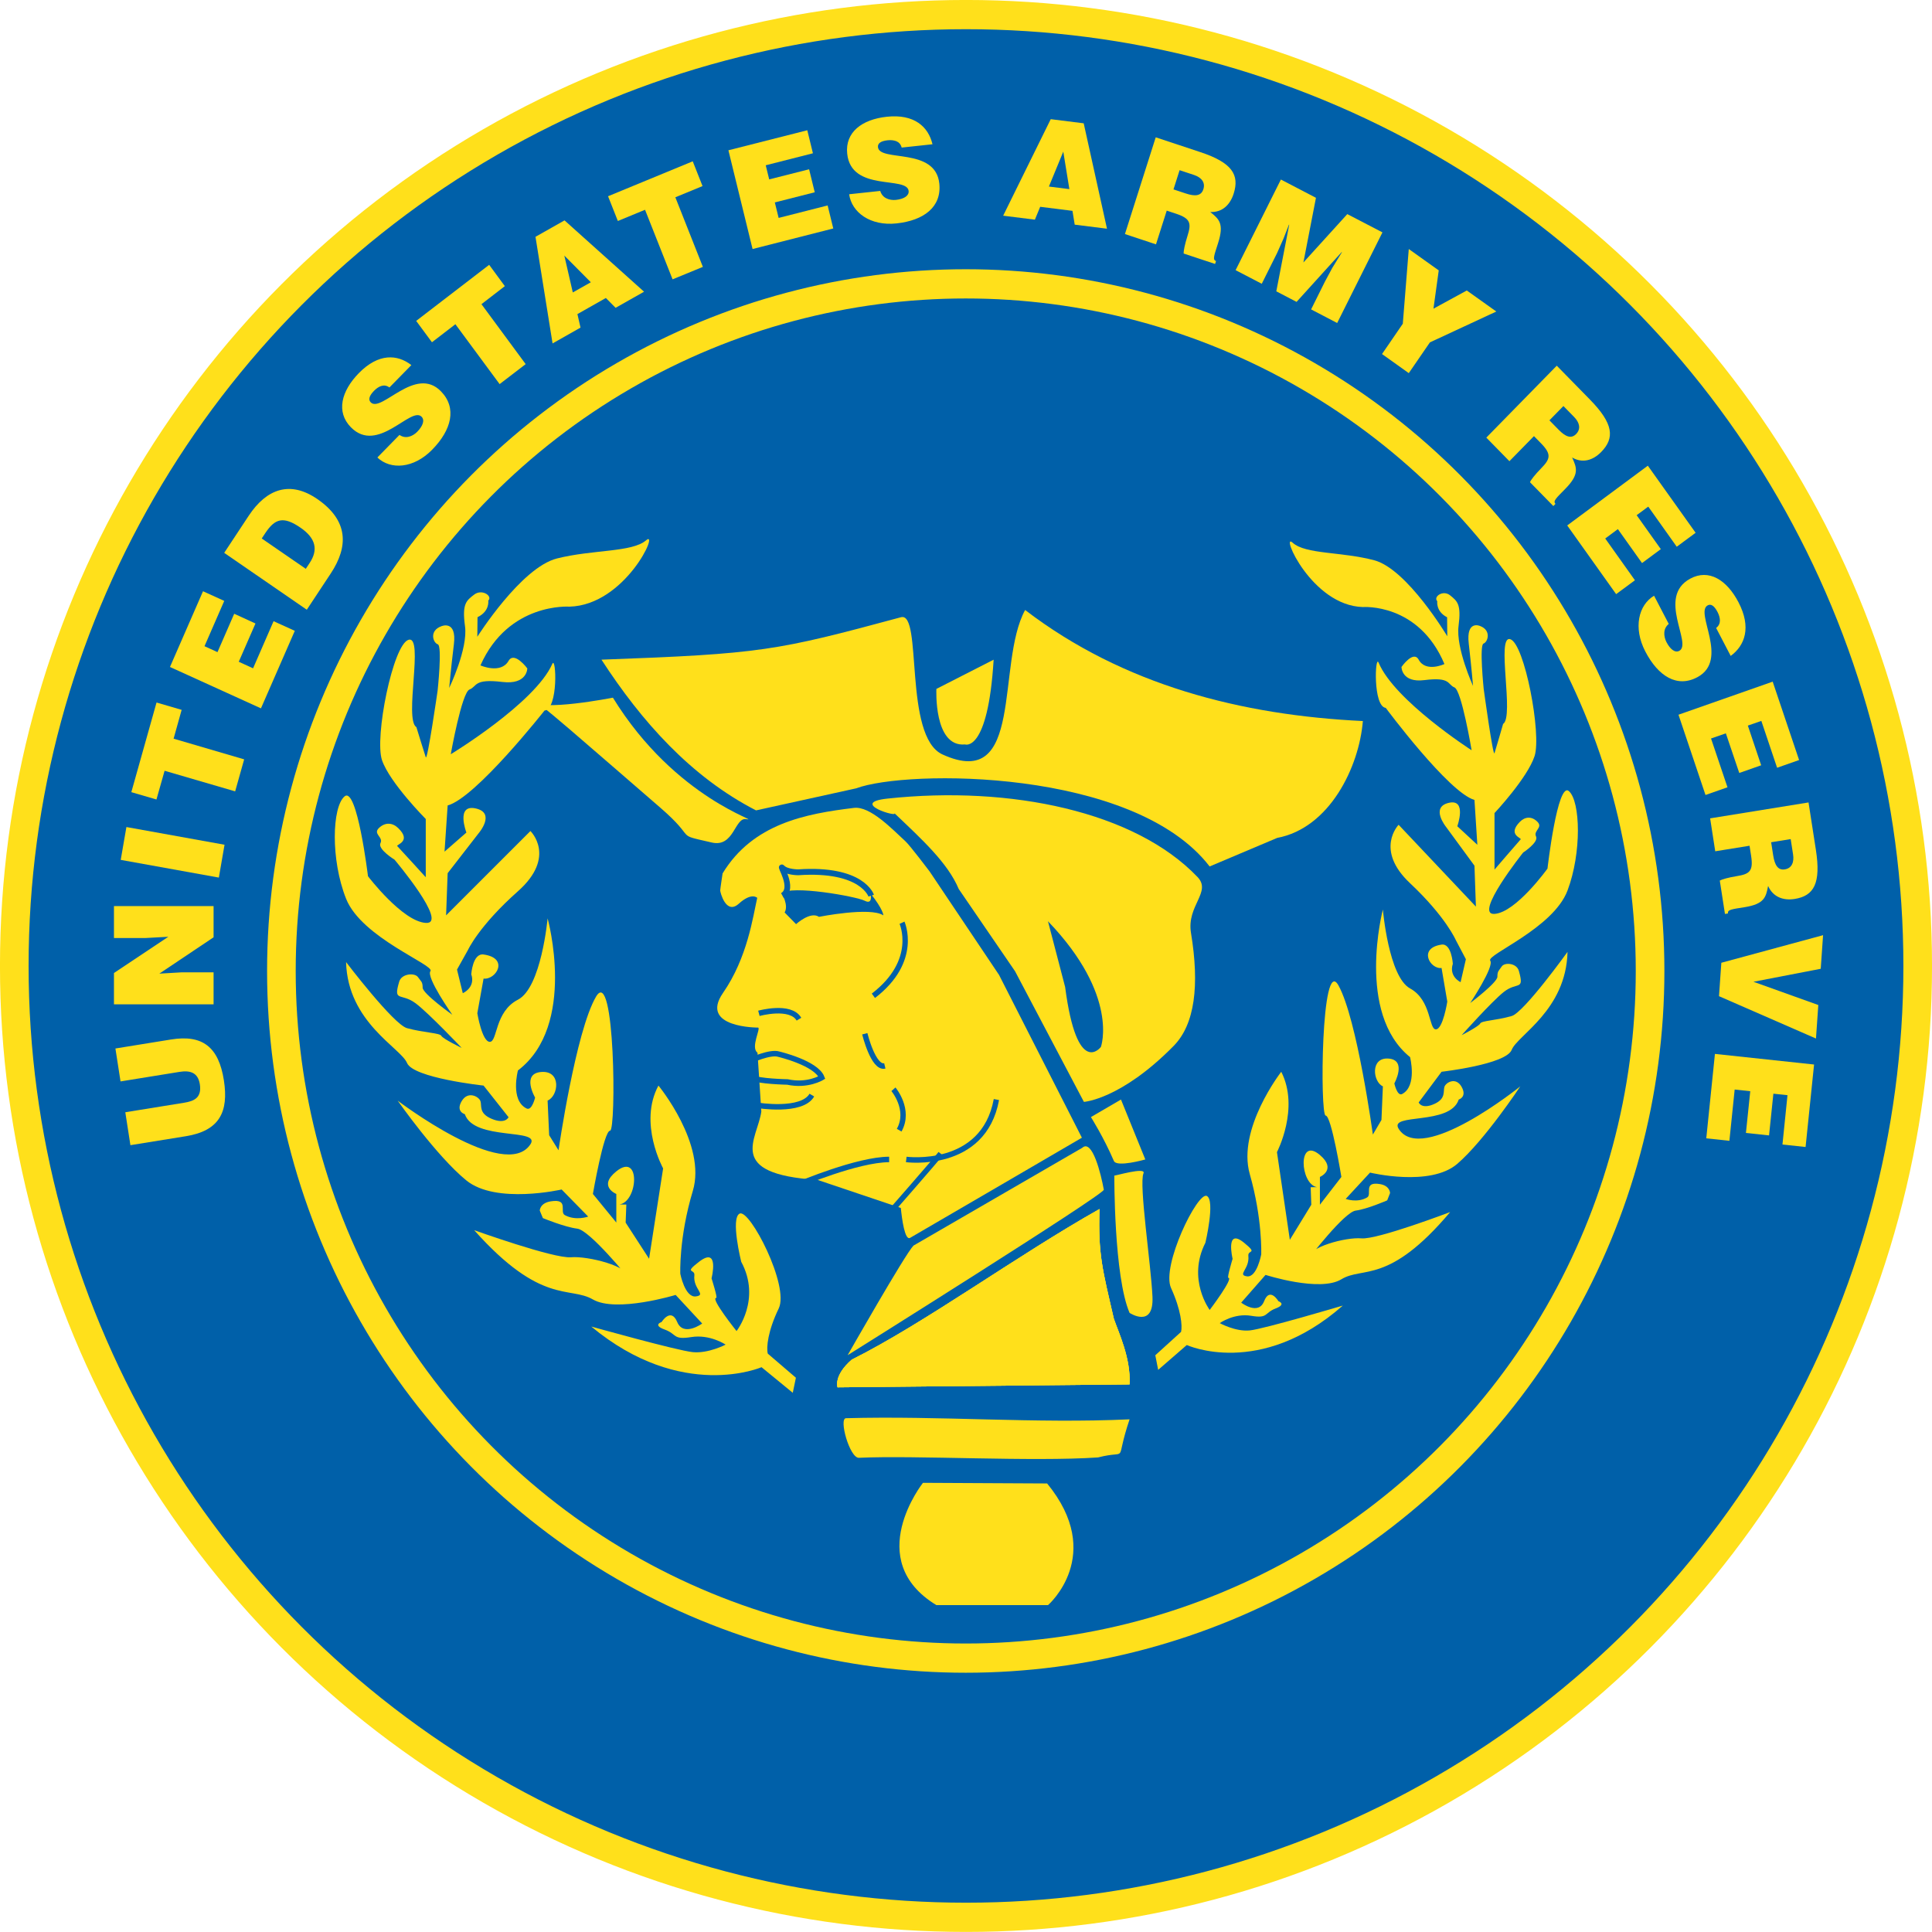 <svg xmlns="http://www.w3.org/2000/svg" width="720" height="720" viewBox="0 0 223.141 218.539" xmlns:xlink="http://www.w3.org/1999/xlink"><defs><path id="0" d="m98.39 153.8c8.43-4.132 19.01-11.736 28.597-17.03-.166 5.124.331 6.777 1.655 12.396.544 1.573 1.981 4.463 1.816 7.439l-33.721.331c0 0-.496-1.322 1.653-3.141" fill="#ffe01b"/></defs><g transform="matrix(1 0 0 1.021 0-2.301)"><ellipse cx="111.57" cy="109.27" rx="109.92" ry="107.62" fill="#0060a9" stroke="#ffe01b" stroke-width="3.306" stroke-miterlimit="3.864"/><g><g fill="#ffe01b"><path d="m147.49 94.79c6.093-1.107 9.489-8.05 9.918-13.224-13.984-.657-27.643-4.045-39.01-12.563-3.396 6.123-.037 20.583-9.54 16.344-4.553-2.031-2.274-16.192-4.796-15.525-14.425 3.809-16.08 4.14-34.593 4.801 4.611 6.963 10.31 13.252 17.853 17.05l11.557-2.493c5.8-2.136 32.08-2.301 40.831 8.836l7.782-3.222"/><path d="m115.41 110.33l9.546 18.37c0 0-14.595 8.348-19.841 11.328-.605.343-.94-2.096-1.073-3.382l-9.617-3.173c-10.747-.666-6.924-4.632-6.493-7.733l-.444-6.66c-.829-.581.406-2.75.075-2.837 0 0-6.861.036-4.05-3.932 2.81-3.967 3.45-8.595 3.946-10.745 0 0-.641-.661-2.128.662-1.488 1.322-2.149-1.323-2.149-1.488 0-.165.276-1.939.276-1.939 3.504-5.644 9.597-6.747 15.17-7.411 1.877-.224 4.414 2.398 5.961 3.791.513.462 2.769 3.385 2.769 3.385l8.06 11.764"/><path d="m117.22 109.84l7.968 14.807c0 0 4.277-.268 10.368-6.333 2.446-2.436 3-6.828 2-12.779-.52-3.098 2.409-4.625.758-6.321-7.2-7.398-21.581-10.374-35.811-8.876-4.566.48 1.391 2.203.783 1.636 3.198 2.982 6.173 5.627 7.444 8.589l6.485 9.277"/></g><use xlink:href="#0"/><g fill="#ffe01b"><path d="m132.07 132.73c.336-.771-3.37.325-3.368.249 0 0-.057 11.402 1.761 15.536 0 0 2.81 1.818 2.645-1.819-.166-3.636-1.58-12.724-1.038-13.966"/><path d="m97.71 160.43c-.858.023.43 4.525 1.49 4.478 6.541-.295 20.02.465 27.624-.041 3.737-.94 1.82.981 3.639-4.309-10.91.497-21.985-.422-32.753-.128"/><path d="m125.01 129.83c1.157-.991 2.149 2.975 2.479 4.752.096.514-29.589 18.72-29.589 18.72 0 0 6.64-11.434 7.604-12.397l19.506-11.07"/><path d="m132.28 131.16c0 0-3.3.925-3.631.167-1.157-2.644-2.65-4.961-2.65-4.961l3.471-1.983 2.81 6.777"/><path d="m106.6 167.74c0 0-7.05 8.709 1.55 13.834h12.894c0 0 6.674-5.662-.104-13.762l-14.34-.072"/><path d="m70.788 78.923c0 0-8.596 1.653-9.257.33-.436-.871 6.852 5.453 14.716 12.1 4.459 3.77 1.458 2.94 5.968 3.955 2.58.581 2.631-2.867 3.967-2.645 1.984.331-8.12-2.169-15.394-13.74"/><path d="m108.15 77.931c0 0-.331 6.612 3.306 6.281 0 0 2.645.992 3.307-9.587l-6.613 3.306"/></g><path d="m87.65 114.63c0 0 3.637-.992 4.628.661" fill="none" stroke="#0060a9" stroke-width=".621"/><path d="m123.02 111.65c1.385 10.386 4.133 6.777 4.133 6.777 0 0 2.148-5.786-6.116-14.216l1.983 7.439" fill="#0060a9"/><path d="m100.62 101.32c0 0-1.01-3.139-8.43-2.644 0 0-1.322 0-1.818-.496-.496-.496 1.488 2.314 0 3.14" fill="none" stroke="#0060a9" stroke-width=".661"/><path d="m90.29 101.07c0 0 .826 1.322.331 2.149l1.322 1.322c0 0 1.653-1.488 2.645-.826 0 0 5.952-1.158 7.439-.166 0 0 0-.662-1.487-2.479 0 0 .33 1.322-.662.826-.992-.496-8.596-1.818-9.588-.826" fill="#0060a9"/><g fill="#ffe01b"><path d="m151.38 134.3l.072 1.982-2.479 3.968-1.488-9.918c0 0 2.646-4.958.496-9.09 0 0-5.124 6.447-3.636 11.571 1.488 5.125 1.323 9.09 1.323 9.09 0 0-.496 2.644-1.653 2.479-1.157-.165.331-.826.166-2.314-.082-.735 1.157-.165-.496-1.487-2.198-1.758-1.323 1.818-1.323 1.818 0 0-.661 2.148-.496 2.148.661 0-2.149 3.638-2.149 3.638 0 0-2.645-3.472-.496-7.604 0 0 1.157-4.793.166-5.29-1.066-.533-5.29 7.935-4.133 10.414 1.157 2.48 1.322 4.298 1.157 4.959l-2.975 2.645.331 1.653 3.306-2.811c0 0 8.431 3.802 18.02-4.462 0 0-9.09 2.645-10.744 2.811-1.653.165-3.472-.827-3.472-.827 0 0 1.653-1.157 3.637-.827 1.984.331 1.488-.33 2.81-.826 1.323-.496.331-.827.331-.827 0 0-.992-1.653-1.652 0-.665 1.66-2.645.165-2.645.165l2.81-3.14c0 0 6.282 1.983 8.761.495 2.479-1.487 5.455.662 12.563-7.603 0 0-8.43 3.141-10.248 2.975-1.75-.159-6.281.992-6.116 2.314 0 0 4.132-5.29 5.455-5.455 1.322-.165 3.636-1.157 3.636-1.157l.331-.827c0 0-.004-.821-1.157-1.013-1.984-.331-.896 1.17-1.488 1.508-1.157.662-2.479.166-2.479.166l2.81-2.975c0 0 6.943 1.654 10.08-.992 3.141-2.645 7.273-8.761 7.273-8.761 0 0-11.38 8.988-14.05 4.793-1.157-1.818 5.951-.33 6.942-3.306 0 0 .992-.279.332-1.436-.662-1.158-1.818-.496-1.983 0-.166.495.202 1.328-1.158 1.932-1.488.661-1.818-.166-1.818-.166l2.645-3.472c0 0 7.439-.826 8.1-2.479.661-1.653 6.282-4.463 6.447-11.08 0 0-5.03 6.849-6.447 7.253-1.818.517-3.471.517-3.637.847-.165.332-2.148 1.323-2.148 1.323 0 0 3.471-3.802 4.866-4.887 1.566-1.218 2.408-.072 1.746-2.387-.257-.898-1.652-.992-1.983-.496-.331.496-.496.496-.496 1.157 0 .661-3.141 2.975-3.141 2.975 0 0 2.81-4.132 2.313-4.794-.495-.661 7.273-3.636 8.927-7.934 1.653-4.298 1.487-10.08.165-11.24-1.322-1.157-2.479 8.761-2.479 8.761 0 0-3.637 4.959-6.117 5.124-2.48.166 3.307-6.942 3.307-6.942 0 0 1.818-1.157 1.488-1.818-.331-.661.826-.992.166-1.652-.662-.661-1.439-.596-2.036 0-1.487 1.487.259 1.818.093 1.983-.165.167-3.02 3.42-3.02 3.42v-6.395c0 0 3.802-3.967 4.628-6.446.827-2.48-1.156-12.728-2.81-13.224-1.653-.496.496 8.761-.826 9.587 0 0-.827 2.81-.992 3.306-.166.496-1.25-7.273-1.25-7.273 0 0-.517-4.959-.021-5.124.496-.166.94-1.488-.382-1.984 0 0-1.643-.734-1.322 1.984.331 2.81.495 4.793.495 4.793 0 0-2-4.298-1.673-6.777.331-2.479-.145-2.81-.971-3.471-.826-.661-1.983.166-1.487.661 0 0-.186 1.157 1.136 1.818l.021 2.149c0 0-4.629-7.604-8.431-8.596-3.802-.991-7.934-.661-9.422-1.983-1.488-1.322 2.149 7.107 8.1 7.273 0 0 6.447-.496 9.423 6.447 0 0-2.149.992-2.976-.496-.611-1.101-1.983.826-1.983.826 0 0 0 1.818 2.645 1.488 3.063-.383 2.645.496 3.471.826.827.331 1.983 7.108 1.983 7.108 0 0-8.926-5.62-10.745-9.918-.407-.962-.662 4.959.827 5.125 0 0 7.272 9.587 10.248 10.414l.332 5.072-2.315-2.097c0 0 1.157-3.141-.992-2.645-2.149.496-.31 2.717-.31 2.717l3.285 4.392.166 4.628-8.927-9.256c0 0-2.81 2.81 1.323 6.612 4.133 3.802 5.29 6.447 5.29 6.447l1.157 2.148-.61 2.594c0 0-1.374-.61-.898-2.077 0 0-.145-2.335-1.302-2.169-2.744.392-1.323 2.81 0 2.644l.662 3.802c0 0-.496 3.14-1.323 3.14-.826 0-.496-3.306-2.975-4.628-2.479-1.322-3.141-8.926-3.141-8.926 0 0-3.141 11.736 3.141 16.695 0 0 .848 3.275-.919 4.175-.569.289-.899-1.199-.899-1.199 0 0 1.488-2.646-.661-2.811-2.149-.166-1.819 2.645-.661 3.141l-.165 3.801-.993 1.654c0 0-1.818-13.06-3.967-16.861-2.01-3.563-2.148 14.712-1.487 14.712.661 0 1.818 6.942 1.818 6.942l-2.479 3.14v-3.14c0 0 1.983-.826 0-2.48-2.589-2.158-2.314 3.306-.331 3.638"/><path d="m72.34 136.26l-.079 2.044 2.706 4.088 1.623-10.221c0 0-2.886-5.11-.541-9.369 0 0 5.592 6.644 3.968 11.924-1.623 5.282-1.443 9.37-1.443 9.37 0 0 .541 2.726 1.804 2.556 1.263-.17-.361-.853-.18-2.385.089-.758-1.263-.171.541-1.534 2.399-1.812 1.443 1.875 1.443 1.875 0 0 .722 2.214.542 2.214-.722 0 2.345 3.748 2.345 3.748 0 0 2.886-3.577.541-7.836 0 0-1.263-4.939-.18-5.451 1.164-.549 5.772 8.176 4.51 10.732-1.263 2.555-1.443 4.43-1.263 5.111l3.247 2.726-.361 1.704-3.608-2.896c0 0-9.2 3.918-19.663-4.599 0 0 9.922 2.726 11.726 2.896 1.804.171 3.789-.851 3.789-.851 0 0-1.804-1.192-3.969-.853-2.165.341-1.623-.34-3.066-.851-1.443-.511-.361-.852-.361-.852 0 0 1.083-1.704 1.804 0 .725 1.711 2.886.171 2.886.171l-3.066-3.237c0 0-6.855 2.044-9.561.511-2.706-1.534-5.953.681-13.709-7.836 0 0 9.2 3.236 11.185 3.065 1.91-.164 6.855 1.022 6.674 2.385 0 0-4.51-5.451-5.953-5.622-1.443-.171-3.969-1.192-3.969-1.192l-.36-.852c0 0 .004-.846 1.263-1.044 2.165-.34.978 1.206 1.624 1.554 1.263.682 2.706.171 2.706.171l-3.067-3.066c0 0-7.576 1.704-11-1.022-3.428-2.726-7.938-9.03-7.938-9.03 0 0 12.42 9.265 15.333 4.94 1.263-1.874-6.494-.34-7.577-3.407 0 0-1.082-.288-.361-1.48.722-1.193 1.984-.511 2.165 0 .18.511-.221 1.369 1.263 1.991 1.624.681 1.984-.17 1.984-.17l-2.887-3.578c0 0-8.118-.852-8.839-2.556-.721-1.704-6.855-4.599-7.04-11.414 0 0 5.483 7.06 7.04 7.475 1.984.532 3.789.532 3.968.873.181.34 2.345 1.362 2.345 1.362 0 0-3.788-3.918-5.31-5.04-1.708-1.255-2.627-.074-1.905-2.459.28-.926 1.804-1.021 2.165-.51.361.51.541.51.541 1.192 0 .681 3.427 3.066 3.427 3.066 0 0-3.066-4.258-2.525-4.939.541-.682-7.938-3.748-9.742-8.177-1.804-4.429-1.623-10.392-.18-11.584 1.443-1.192 2.706 9.03 2.706 9.03 0 0 3.968 5.11 6.674 5.28 2.706.171-3.608-7.154-3.608-7.154 0 0-1.984-1.193-1.623-1.875.36-.681-.902-1.022-.181-1.704.721-.681 1.57-.613 2.221 0 1.624 1.533-.282 1.875-.102 2.044.18.171 3.292 3.524 3.292 3.524v-6.59c0 0-4.149-4.088-5.05-6.644-.902-2.555 1.262-13.12 3.066-13.628 1.804-.511-.542 9.03.902 9.88 0 0 .902 2.896 1.083 3.407.181.511 1.364-7.496 1.364-7.496 0 0 .564-5.11.023-5.281-.542-.17-1.026-1.533.417-2.044 0 0 1.792-.756 1.443 2.044-.361 2.896-.541 4.94-.541 4.94 0 0 2.188-4.429 1.827-6.984-.361-2.556.158-2.896 1.06-3.578.902-.682 2.165.17 1.624.682 0 0 .203 1.192-1.24 1.874l-.023 2.215c0 0 5.05-7.836 9.2-8.858 4.148-1.022 8.659-.682 10.282-2.044 1.623-1.362-2.345 7.325-8.839 7.496 0 0-7.04-.511-10.282 6.644 0 0 2.345 1.022 3.247-.511.667-1.134 2.165.852 2.165.852 0 0 0 1.874-2.886 1.533-3.344-.395-2.886.511-3.788.852-.902.34-2.165 7.325-2.165 7.325 0 0 9.741-5.792 11.726-10.221.445-.992.722 5.111-.902 5.281 0 0-7.938 9.88-11.185 10.732l-.361 5.228 2.526-2.162c0 0-1.263-3.237 1.082-2.726 2.345.511.338 2.8.338 2.8l-3.585 4.525-.18 4.77 9.741-9.54c0 0 3.067 2.896-1.443 6.813-4.51 3.918-5.773 6.644-5.773 6.644l-1.263 2.214.666 2.673c0 0 1.499-.629.98-2.141 0 0 .158-2.406 1.42-2.236 2.994.403 1.443 2.896 0 2.726l-.721 3.917c0 0 .541 3.237 1.443 3.237.902 0 .542-3.407 3.248-4.769 2.706-1.363 3.427-9.2 3.427-9.2 0 0 3.427 12.1-3.427 17.206 0 0-.926 3.375 1 4.302.62.298.981-1.235.981-1.235 0 0-1.624-2.726.722-2.896 2.345-.17 1.984 2.726.722 3.237l.181 3.919 1.082 1.703c0 0 1.984-13.458 4.33-17.375 2.198-3.672 2.345 15.16 1.624 15.16-.722 0-1.985 7.155-1.985 7.155l2.706 3.237v-3.237c0 0-2.165-.852 0-2.556 2.827-2.224 2.526 3.407.361 3.748"/><path d="m21.471 128.53c3.915-.62 4.946-2.79 4.389-6.31-.597-3.772-2.459-5.209-6.105-4.631l-6.424 1.018.59 3.725 6.803-1.078c1.231-.195 2.146.065 2.358 1.406.243 1.531-.686 1.905-1.806 2.082l-6.803 1.078.59 3.725 6.408-1.015"/><path d="m13.162 110.07v3.54h11.506v-3.62h-3.648l-2.616.15 6.264-4.11v-3.53h-11.506v3.61h3.66l2.62-.14-6.28 4.1"/><path transform="matrix(.985.174-.174.985 17.04-2)" d="m14.216 94.5h11.506v3.772h-11.506z"/><path d="m18.07 90.44l.94-3.25 8.15 2.33 1.04-3.62-8.15-2.34.93-3.26-2.9-.83-2.911 10.14 2.901.83"/><path d="m34.05 71.36l-2.452-1.09-2.368 5.33-1.654-.739 1.93-4.331-2.456-1.1-1.93 4.34-1.501-.67 2.281-5.125-2.452-1.092-3.816 8.567 10.508 4.68 3.91-8.77"/><path d="m30.23 60.914l.402-.596c1.126-1.669 2.094-1.961 4.082-.621 1.802 1.215 2.034 2.529 1.051 3.986l-.447.663-5.088-3.432m7.975 3.952c2.064-3.061 2.036-5.99-1.555-8.412-3.14-2.118-5.858-1.175-7.931 1.898l-2.824 4.187 9.54 6.434 2.77-4.107"/><path d="m47.51 41.3c-1.616-1.232-3.797-1.356-6.06.904-2.034 2.034-2.656 4.396-.927 6.125 3.107 3.107 6.938-2.418 8.17-1.187.384.384.158 1.04-.509 1.706-.26.26-.61.475-.96.554-.362.091-.734.034-1.085-.203l-2.554 2.554c1.525 1.413 4.181 1.266 6.328-.881 2.238-2.237 2.893-4.724 1.01-6.611-2.961-2.96-6.882 2.475-8.103 1.254-.294-.293-.203-.723.384-1.311.26-.26.542-.452.836-.542.293-.09.61-.068.938.169l2.533-2.531"/><path d="m49.891 38.716l2.706-2.039 5.107 6.773 3.01-2.26-5.107-6.782 2.701-2.039-1.81-2.412-8.43 6.343 1.821 2.416"/><path d="m68.24 31.929l-2.083 1.154-.979-4.171 3.062 3.02m-1.191 5.136l-.359-1.537 3.285-1.821 1.127 1.111 3.285-1.821-9.185-8.07-3.354 1.859 1.972 12.06 3.229-1.789"/><path d="m71.36 25l3.14-1.27 3.18 7.869 3.5-1.409-3.18-7.873 3.14-1.267-1.13-2.802-9.78 3.952 1.13 2.8"/><path d="m96.24 25.845l-.65-2.605-5.66 1.411-.44-1.752 4.61-1.148-.65-2.601-4.61 1.144-.4-1.597 5.45-1.357-.65-2.605-9.11 2.265 2.79 11.17 9.32-2.325"/><path d="m107.7 16.316c-.48-1.974-2.097-3.443-5.276-3.109-2.861.3-4.831 1.745-4.575 4.176.459 4.371 6.914 2.487 7.096 4.22.057.541-.531.908-1.469 1.01-.366.039-.773-.015-1.095-.174-.338-.158-.592-.436-.715-.841l-3.592.377c.296 2.058 2.453 3.615 5.473 3.297 3.147-.331 5.221-1.85 4.942-4.504-.438-4.164-6.906-2.408-7.086-4.124-.043-.414.297-.69 1.124-.777.365-.038.706-.001.991.105.286.115.517.331.623.722l3.559-.374"/><path d="m123.51 21.393l-2.364-.29 1.661-3.95.703 4.24m-3.983 3.456l.613-1.455 3.728.458.259 1.562 3.728.458-2.69-11.923-3.807-.467-5.495 10.918 3.664.449"/><path d="m136.24 19.252l1.672.543c.836.271 1.325.833 1.074 1.609-.247.76-.929.841-2.038.48l-1.414-.459.706-2.173m-.392 4.93c1.672.543 1.762 1.094 1.298 2.522-.316.973-.452 1.701-.44 1.974l3.632 1.18.109-.334c-.426-.138-.222-.609.242-2.038.716-2.204.106-2.705-.911-3.505 1.391.065 2.298-.816 2.708-2.078.691-2.128-.188-3.506-3.836-4.691l-5.167-1.679-3.556 10.943 3.587 1.166 1.24-3.815 1.094.355"/><path d="m145.73 32.1l1.77-3.475.74-1.632.63-1.581.03.014-1.49 7.529 2.34 1.195 5.21-5.633.03.014-1.11 1.769-.86 1.568-1.59 3.132 3.01 1.539 5.23-10.252-4.06-2.067-5.07 5.471 1.45-7.315-4.05-2.067-5.23 10.252 3.02 1.539"/><path d="m165.15 38.731l7.67-3.491-3.41-2.379-3.85 2.057.61-4.33-3.46-2.418-.69 8.45-2.4 3.43 3.09 2.16 2.44-3.479"/><path d="m180.57 45.933l1.243 1.243c.622.622.802 1.345.226 1.921-.565.565-1.209.328-2.034-.497l-1.051-1.051 1.616-1.616m-2.588 4.215c1.243 1.243 1.073 1.774.011 2.836-.723.723-1.175 1.311-1.288 1.56l2.701 2.701.249-.249c-.316-.316.079-.644 1.141-1.706 1.639-1.639 1.322-2.362.78-3.537 1.209.689 2.418.316 3.356-.622 1.582-1.582 1.424-3.209-1.288-5.921l-3.842-3.842-8.136 8.136 2.667 2.667 2.836-2.836.813.813"/><path d="m186.66 67.21l2.17-1.57-3.43-4.724 1.46-1.062 2.79 3.841 2.17-1.575-2.79-3.84 1.34-.97 3.29 4.537 2.18-1.577-5.52-7.59-9.31 6.76 5.65 7.77"/><path d="m199.89 74.2c1.65-1.185 2.407-3.234.906-6.06-1.351-2.54-3.427-3.825-5.586-2.677-3.88 2.063.284 7.342-1.254 8.16-.48.255-1.041-.152-1.483-.985-.172-.325-.275-.723-.249-1.081.02-.372.183-.712.512-.978l-1.695-3.189c-1.797 1.046-2.433 3.628-1.01 6.31 1.485 2.794 3.671 4.147 6.03 2.895 3.697-1.966-.354-7.305 1.169-8.115.367-.195.751.017 1.141.751.172.324.273.651.274.958 0 .308-.114.604-.437.848l1.681 3.16"/><path d="m196.98 89.93l2.54-.87-1.9-5.52 1.71-.584 1.55 4.484 2.53-.87-1.54-4.49 1.56-.53 1.82 5.3 2.54-.874-3.05-8.866-10.88 3.74 3.12 9.08"/><path d="m206.82 94.92l.275 1.736c.138.868-.142 1.56-.946 1.687-.789.125-1.171-.446-1.354-1.598l-.232-1.468 2.257-.357m-4.572 1.889c.275 1.736-.174 2.066-1.658 2.301-1.01.16-1.722.37-1.959.504l.597 3.772.348-.055c-.07-.442.442-.475 1.926-.709 2.289-.363 2.458-1.134 2.709-2.403.573 1.269 1.771 1.677 3.081 1.47 2.21-.35 3.039-1.76 2.438-5.548l-.85-5.367-11.365 1.8.59 3.725 3.962-.627.181 1.137"/><path d="m198.81 108.91l-.27 3.78 11.2 4.79.27-3.79-7.49-2.63 7.77-1.47.27-3.8-11.75 3.12"/><path d="m197.07 128.77l2.67.28.61-5.8 1.8.19-.5 4.72 2.67.28.5-4.72 1.63.17-.58 5.58 2.67.28.98-9.33-11.45-1.2-1 9.55"/></g><use xlink:href="#0"/><use xlink:href="#0"/><g fill="none" stroke="#0060a9" stroke-width=".621"><path d="m92.28 133.97c0 0 6.777-2.81 10.414-2.81"/><path d="m104.67 131.16c0 0 8.926 1.158 10.413-6.777"/><path d="m102.53 137.44c0 0 5.621-6.281 6.116-6.942"/><path d="m104.18 104.38c0 0 1.984 4.297-3.306 8.265"/><path d="m99.88 116.94c0 0 .992 3.968 2.314 3.637"/><path d="m103.19 123.22c0 0 1.983 2.314.661 4.628"/><path d="m86.86 121.9c.704.432 4.091.495 4.091.495 2.314.496 3.967-.495 3.967-.495-.661-1.654-4.959-2.646-4.959-2.646-.992-.331-3.336.734-3.336.734 0 0-.924 1.197.237 1.912z"/><path d="m86.988 122.06c-1.323 1.487.496 2.976.496 2.976 0 0 5.125.826 6.282-1.157"/></g></g><ellipse cx="111.54" cy="109.84" rx="79.04" ry="77.73" fill="none" stroke="#ffe01b" stroke-width="3.306" stroke-miterlimit="3.864"/></g></svg>